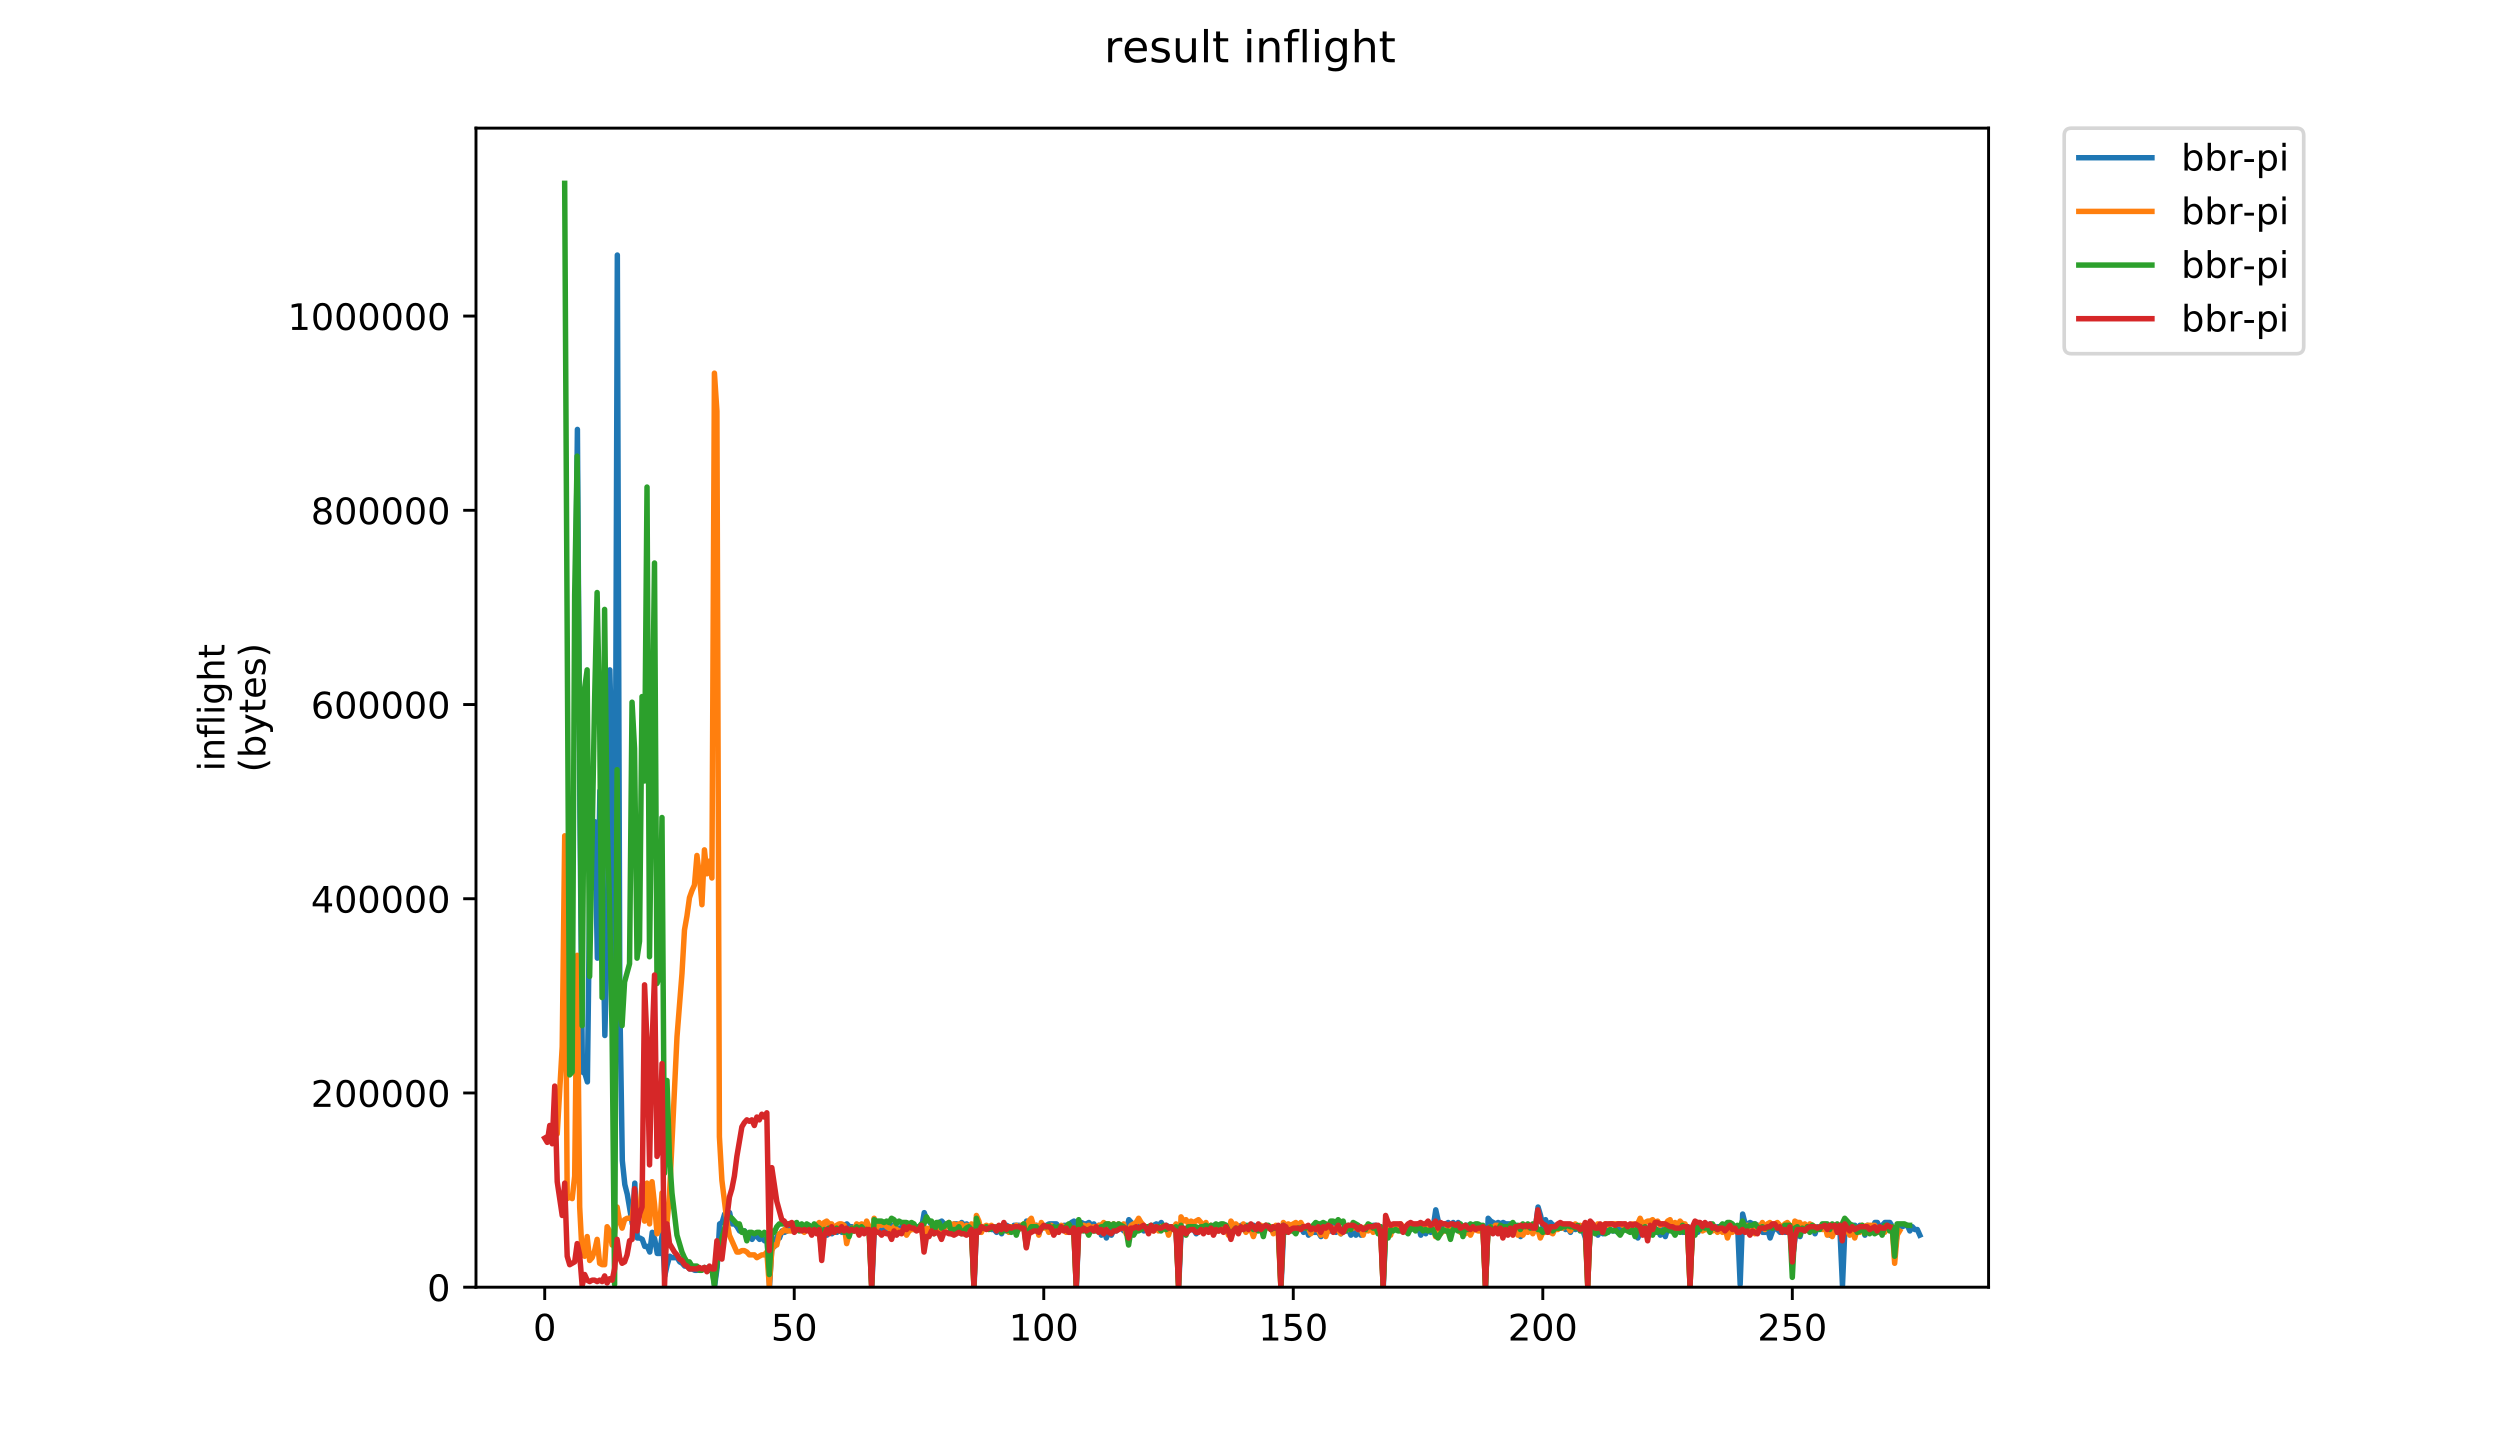 <?xml version="1.0" encoding="utf-8" standalone="no"?>
<!DOCTYPE svg PUBLIC "-//W3C//DTD SVG 1.1//EN"
  "http://www.w3.org/Graphics/SVG/1.1/DTD/svg11.dtd">
<!-- Created with matplotlib (https://matplotlib.org/) -->
<svg height="396pt" version="1.1" viewBox="0 0 684 396" width="684pt" xmlns="http://www.w3.org/2000/svg" xmlns:xlink="http://www.w3.org/1999/xlink">
 <defs>
  <style type="text/css">
*{stroke-linecap:butt;stroke-linejoin:round;}
  </style>
 </defs>
 <g id="figure_1">
  <g id="patch_1">
   <path d="M 0 396 
L 684 396 
L 684 0 
L 0 0 
z
" style="fill:#ffffff;"/>
  </g>
  <g id="axes_1">
   <g id="patch_2">
    <path d="M 130.23 352.174 
L 544.074 352.174 
L 544.074 35.062 
L 130.23 35.062 
z
" style="fill:#ffffff;"/>
   </g>
   <g id="matplotlib.axis_1">
    <g id="xtick_1">
     <g id="line2d_1">
      <defs>
       <path d="M 0 0 
L 0 3.5 
" id="m50328384c2" style="stroke:#000000;stroke-width:0.8;"/>
      </defs>
      <g>
       <use style="stroke:#000000;stroke-width:0.8;" x="149.034" xlink:href="#m50328384c2" y="352.174"/>
      </g>
     </g>
     <g id="text_1">
      <!-- 0 -->
      <defs>
       <path d="M 31.781 66.406 
Q 24.172 66.406 20.328 58.906 
Q 16.5 51.422 16.5 36.375 
Q 16.5 21.391 20.328 13.891 
Q 24.172 6.391 31.781 6.391 
Q 39.453 6.391 43.281 13.891 
Q 47.125 21.391 47.125 36.375 
Q 47.125 51.422 43.281 58.906 
Q 39.453 66.406 31.781 66.406 
z
M 31.781 74.219 
Q 44.047 74.219 50.516 64.516 
Q 56.984 54.828 56.984 36.375 
Q 56.984 17.969 50.516 8.266 
Q 44.047 -1.422 31.781 -1.422 
Q 19.531 -1.422 13.062 8.266 
Q 6.594 17.969 6.594 36.375 
Q 6.594 54.828 13.062 64.516 
Q 19.531 74.219 31.781 74.219 
z
" id="DejaVuSans-48"/>
      </defs>
      <g transform="translate(145.853 366.773)scale(0.1 -0.1)">
       <use xlink:href="#DejaVuSans-48"/>
      </g>
     </g>
    </g>
    <g id="xtick_2">
     <g id="line2d_2">
      <g>
       <use style="stroke:#000000;stroke-width:0.8;" x="217.303" xlink:href="#m50328384c2" y="352.174"/>
      </g>
     </g>
     <g id="text_2">
      <!-- 50 -->
      <defs>
       <path d="M 10.797 72.906 
L 49.516 72.906 
L 49.516 64.594 
L 19.828 64.594 
L 19.828 46.734 
Q 21.969 47.469 24.109 47.828 
Q 26.266 48.188 28.422 48.188 
Q 40.625 48.188 47.75 41.5 
Q 54.891 34.812 54.891 23.391 
Q 54.891 11.625 47.562 5.094 
Q 40.234 -1.422 26.906 -1.422 
Q 22.312 -1.422 17.547 -0.641 
Q 12.797 0.141 7.719 1.703 
L 7.719 11.625 
Q 12.109 9.234 16.797 8.062 
Q 21.484 6.891 26.703 6.891 
Q 35.156 6.891 40.078 11.328 
Q 45.016 15.766 45.016 23.391 
Q 45.016 31 40.078 35.438 
Q 35.156 39.891 26.703 39.891 
Q 22.75 39.891 18.812 39.016 
Q 14.891 38.141 10.797 36.281 
z
" id="DejaVuSans-53"/>
      </defs>
      <g transform="translate(210.941 366.773)scale(0.1 -0.1)">
       <use xlink:href="#DejaVuSans-53"/>
       <use x="63.623" xlink:href="#DejaVuSans-48"/>
      </g>
     </g>
    </g>
    <g id="xtick_3">
     <g id="line2d_3">
      <g>
       <use style="stroke:#000000;stroke-width:0.8;" x="285.572" xlink:href="#m50328384c2" y="352.174"/>
      </g>
     </g>
     <g id="text_3">
      <!-- 100 -->
      <defs>
       <path d="M 12.406 8.297 
L 28.516 8.297 
L 28.516 63.922 
L 10.984 60.406 
L 10.984 69.391 
L 28.422 72.906 
L 38.281 72.906 
L 38.281 8.297 
L 54.391 8.297 
L 54.391 0 
L 12.406 0 
z
" id="DejaVuSans-49"/>
      </defs>
      <g transform="translate(276.028 366.773)scale(0.1 -0.1)">
       <use xlink:href="#DejaVuSans-49"/>
       <use x="63.623" xlink:href="#DejaVuSans-48"/>
       <use x="127.246" xlink:href="#DejaVuSans-48"/>
      </g>
     </g>
    </g>
    <g id="xtick_4">
     <g id="line2d_4">
      <g>
       <use style="stroke:#000000;stroke-width:0.8;" x="353.84" xlink:href="#m50328384c2" y="352.174"/>
      </g>
     </g>
     <g id="text_4">
      <!-- 150 -->
      <g transform="translate(344.297 366.773)scale(0.1 -0.1)">
       <use xlink:href="#DejaVuSans-49"/>
       <use x="63.623" xlink:href="#DejaVuSans-53"/>
       <use x="127.246" xlink:href="#DejaVuSans-48"/>
      </g>
     </g>
    </g>
    <g id="xtick_5">
     <g id="line2d_5">
      <g>
       <use style="stroke:#000000;stroke-width:0.8;" x="422.109" xlink:href="#m50328384c2" y="352.174"/>
      </g>
     </g>
     <g id="text_5">
      <!-- 200 -->
      <defs>
       <path d="M 19.188 8.297 
L 53.609 8.297 
L 53.609 0 
L 7.328 0 
L 7.328 8.297 
Q 12.938 14.109 22.625 23.891 
Q 32.328 33.688 34.812 36.531 
Q 39.547 41.844 41.422 45.531 
Q 43.312 49.219 43.312 52.781 
Q 43.312 58.594 39.234 62.25 
Q 35.156 65.922 28.609 65.922 
Q 23.969 65.922 18.812 64.312 
Q 13.672 62.703 7.812 59.422 
L 7.812 69.391 
Q 13.766 71.781 18.938 73 
Q 24.125 74.219 28.422 74.219 
Q 39.75 74.219 46.484 68.547 
Q 53.219 62.891 53.219 53.422 
Q 53.219 48.922 51.531 44.891 
Q 49.859 40.875 45.406 35.406 
Q 44.188 33.984 37.641 27.219 
Q 31.109 20.453 19.188 8.297 
z
" id="DejaVuSans-50"/>
      </defs>
      <g transform="translate(412.565 366.773)scale(0.1 -0.1)">
       <use xlink:href="#DejaVuSans-50"/>
       <use x="63.623" xlink:href="#DejaVuSans-48"/>
       <use x="127.246" xlink:href="#DejaVuSans-48"/>
      </g>
     </g>
    </g>
    <g id="xtick_6">
     <g id="line2d_6">
      <g>
       <use style="stroke:#000000;stroke-width:0.8;" x="490.378" xlink:href="#m50328384c2" y="352.174"/>
      </g>
     </g>
     <g id="text_6">
      <!-- 250 -->
      <g transform="translate(480.834 366.773)scale(0.1 -0.1)">
       <use xlink:href="#DejaVuSans-50"/>
       <use x="63.623" xlink:href="#DejaVuSans-53"/>
       <use x="127.246" xlink:href="#DejaVuSans-48"/>
      </g>
     </g>
    </g>
   </g>
   <g id="matplotlib.axis_2">
    <g id="ytick_1">
     <g id="line2d_7">
      <defs>
       <path d="M 0 0 
L -3.5 0 
" id="ma78c4aa415" style="stroke:#000000;stroke-width:0.8;"/>
      </defs>
      <g>
       <use style="stroke:#000000;stroke-width:0.8;" x="130.23" xlink:href="#ma78c4aa415" y="352.174"/>
      </g>
     </g>
     <g id="text_7">
      <!-- 0 -->
      <g transform="translate(116.868 355.973)scale(0.1 -0.1)">
       <use xlink:href="#DejaVuSans-48"/>
      </g>
     </g>
    </g>
    <g id="ytick_2">
     <g id="line2d_8">
      <g>
       <use style="stroke:#000000;stroke-width:0.8;" x="130.23" xlink:href="#ma78c4aa415" y="299.035"/>
      </g>
     </g>
     <g id="text_8">
      <!-- 200000 -->
      <g transform="translate(85.055 302.834)scale(0.1 -0.1)">
       <use xlink:href="#DejaVuSans-50"/>
       <use x="63.623" xlink:href="#DejaVuSans-48"/>
       <use x="127.246" xlink:href="#DejaVuSans-48"/>
       <use x="190.869" xlink:href="#DejaVuSans-48"/>
       <use x="254.492" xlink:href="#DejaVuSans-48"/>
       <use x="318.115" xlink:href="#DejaVuSans-48"/>
      </g>
     </g>
    </g>
    <g id="ytick_3">
     <g id="line2d_9">
      <g>
       <use style="stroke:#000000;stroke-width:0.8;" x="130.23" xlink:href="#ma78c4aa415" y="245.896"/>
      </g>
     </g>
     <g id="text_9">
      <!-- 400000 -->
      <defs>
       <path d="M 37.797 64.312 
L 12.891 25.391 
L 37.797 25.391 
z
M 35.203 72.906 
L 47.609 72.906 
L 47.609 25.391 
L 58.016 25.391 
L 58.016 17.188 
L 47.609 17.188 
L 47.609 0 
L 37.797 0 
L 37.797 17.188 
L 4.891 17.188 
L 4.891 26.703 
z
" id="DejaVuSans-52"/>
      </defs>
      <g transform="translate(85.055 249.695)scale(0.1 -0.1)">
       <use xlink:href="#DejaVuSans-52"/>
       <use x="63.623" xlink:href="#DejaVuSans-48"/>
       <use x="127.246" xlink:href="#DejaVuSans-48"/>
       <use x="190.869" xlink:href="#DejaVuSans-48"/>
       <use x="254.492" xlink:href="#DejaVuSans-48"/>
       <use x="318.115" xlink:href="#DejaVuSans-48"/>
      </g>
     </g>
    </g>
    <g id="ytick_4">
     <g id="line2d_10">
      <g>
       <use style="stroke:#000000;stroke-width:0.8;" x="130.23" xlink:href="#ma78c4aa415" y="192.757"/>
      </g>
     </g>
     <g id="text_10">
      <!-- 600000 -->
      <defs>
       <path d="M 33.016 40.375 
Q 26.375 40.375 22.484 35.828 
Q 18.609 31.297 18.609 23.391 
Q 18.609 15.531 22.484 10.953 
Q 26.375 6.391 33.016 6.391 
Q 39.656 6.391 43.531 10.953 
Q 47.406 15.531 47.406 23.391 
Q 47.406 31.297 43.531 35.828 
Q 39.656 40.375 33.016 40.375 
z
M 52.594 71.297 
L 52.594 62.312 
Q 48.875 64.062 45.094 64.984 
Q 41.312 65.922 37.594 65.922 
Q 27.828 65.922 22.672 59.328 
Q 17.531 52.734 16.797 39.406 
Q 19.672 43.656 24.016 45.922 
Q 28.375 48.188 33.594 48.188 
Q 44.578 48.188 50.953 41.516 
Q 57.328 34.859 57.328 23.391 
Q 57.328 12.156 50.688 5.359 
Q 44.047 -1.422 33.016 -1.422 
Q 20.359 -1.422 13.672 8.266 
Q 6.984 17.969 6.984 36.375 
Q 6.984 53.656 15.188 63.938 
Q 23.391 74.219 37.203 74.219 
Q 40.922 74.219 44.703 73.484 
Q 48.484 72.75 52.594 71.297 
z
" id="DejaVuSans-54"/>
      </defs>
      <g transform="translate(85.055 196.556)scale(0.1 -0.1)">
       <use xlink:href="#DejaVuSans-54"/>
       <use x="63.623" xlink:href="#DejaVuSans-48"/>
       <use x="127.246" xlink:href="#DejaVuSans-48"/>
       <use x="190.869" xlink:href="#DejaVuSans-48"/>
       <use x="254.492" xlink:href="#DejaVuSans-48"/>
       <use x="318.115" xlink:href="#DejaVuSans-48"/>
      </g>
     </g>
    </g>
    <g id="ytick_5">
     <g id="line2d_11">
      <g>
       <use style="stroke:#000000;stroke-width:0.8;" x="130.23" xlink:href="#ma78c4aa415" y="139.618"/>
      </g>
     </g>
     <g id="text_11">
      <!-- 800000 -->
      <defs>
       <path d="M 31.781 34.625 
Q 24.75 34.625 20.719 30.859 
Q 16.703 27.094 16.703 20.516 
Q 16.703 13.922 20.719 10.156 
Q 24.75 6.391 31.781 6.391 
Q 38.812 6.391 42.859 10.172 
Q 46.922 13.969 46.922 20.516 
Q 46.922 27.094 42.891 30.859 
Q 38.875 34.625 31.781 34.625 
z
M 21.922 38.812 
Q 15.578 40.375 12.031 44.719 
Q 8.5 49.078 8.5 55.328 
Q 8.5 64.062 14.719 69.141 
Q 20.953 74.219 31.781 74.219 
Q 42.672 74.219 48.875 69.141 
Q 55.078 64.062 55.078 55.328 
Q 55.078 49.078 51.531 44.719 
Q 48 40.375 41.703 38.812 
Q 48.828 37.156 52.797 32.312 
Q 56.781 27.484 56.781 20.516 
Q 56.781 9.906 50.312 4.234 
Q 43.844 -1.422 31.781 -1.422 
Q 19.734 -1.422 13.25 4.234 
Q 6.781 9.906 6.781 20.516 
Q 6.781 27.484 10.781 32.312 
Q 14.797 37.156 21.922 38.812 
z
M 18.312 54.391 
Q 18.312 48.734 21.844 45.562 
Q 25.391 42.391 31.781 42.391 
Q 38.141 42.391 41.719 45.562 
Q 45.312 48.734 45.312 54.391 
Q 45.312 60.062 41.719 63.234 
Q 38.141 66.406 31.781 66.406 
Q 25.391 66.406 21.844 63.234 
Q 18.312 60.062 18.312 54.391 
z
" id="DejaVuSans-56"/>
      </defs>
      <g transform="translate(85.055 143.417)scale(0.1 -0.1)">
       <use xlink:href="#DejaVuSans-56"/>
       <use x="63.623" xlink:href="#DejaVuSans-48"/>
       <use x="127.246" xlink:href="#DejaVuSans-48"/>
       <use x="190.869" xlink:href="#DejaVuSans-48"/>
       <use x="254.492" xlink:href="#DejaVuSans-48"/>
       <use x="318.115" xlink:href="#DejaVuSans-48"/>
      </g>
     </g>
    </g>
    <g id="ytick_6">
     <g id="line2d_12">
      <g>
       <use style="stroke:#000000;stroke-width:0.8;" x="130.23" xlink:href="#ma78c4aa415" y="86.478"/>
      </g>
     </g>
     <g id="text_12">
      <!-- 1000000 -->
      <g transform="translate(78.693 90.278)scale(0.1 -0.1)">
       <use xlink:href="#DejaVuSans-49"/>
       <use x="63.623" xlink:href="#DejaVuSans-48"/>
       <use x="127.246" xlink:href="#DejaVuSans-48"/>
       <use x="190.869" xlink:href="#DejaVuSans-48"/>
       <use x="254.492" xlink:href="#DejaVuSans-48"/>
       <use x="318.115" xlink:href="#DejaVuSans-48"/>
       <use x="381.738" xlink:href="#DejaVuSans-48"/>
      </g>
     </g>
    </g>
    <g id="text_13">
     <!-- inflight -->
     <defs>
      <path d="M 9.422 54.688 
L 18.406 54.688 
L 18.406 0 
L 9.422 0 
z
M 9.422 75.984 
L 18.406 75.984 
L 18.406 64.594 
L 9.422 64.594 
z
" id="DejaVuSans-105"/>
      <path d="M 54.891 33.016 
L 54.891 0 
L 45.906 0 
L 45.906 32.719 
Q 45.906 40.484 42.875 44.328 
Q 39.844 48.188 33.797 48.188 
Q 26.516 48.188 22.312 43.547 
Q 18.109 38.922 18.109 30.906 
L 18.109 0 
L 9.078 0 
L 9.078 54.688 
L 18.109 54.688 
L 18.109 46.188 
Q 21.344 51.125 25.703 53.562 
Q 30.078 56 35.797 56 
Q 45.219 56 50.047 50.172 
Q 54.891 44.344 54.891 33.016 
z
" id="DejaVuSans-110"/>
      <path d="M 37.109 75.984 
L 37.109 68.5 
L 28.516 68.5 
Q 23.688 68.5 21.797 66.547 
Q 19.922 64.594 19.922 59.516 
L 19.922 54.688 
L 34.719 54.688 
L 34.719 47.703 
L 19.922 47.703 
L 19.922 0 
L 10.891 0 
L 10.891 47.703 
L 2.297 47.703 
L 2.297 54.688 
L 10.891 54.688 
L 10.891 58.5 
Q 10.891 67.625 15.141 71.797 
Q 19.391 75.984 28.609 75.984 
z
" id="DejaVuSans-102"/>
      <path d="M 9.422 75.984 
L 18.406 75.984 
L 18.406 0 
L 9.422 0 
z
" id="DejaVuSans-108"/>
      <path d="M 45.406 27.984 
Q 45.406 37.75 41.375 43.109 
Q 37.359 48.484 30.078 48.484 
Q 22.859 48.484 18.828 43.109 
Q 14.797 37.75 14.797 27.984 
Q 14.797 18.266 18.828 12.891 
Q 22.859 7.516 30.078 7.516 
Q 37.359 7.516 41.375 12.891 
Q 45.406 18.266 45.406 27.984 
z
M 54.391 6.781 
Q 54.391 -7.172 48.188 -13.984 
Q 42 -20.797 29.203 -20.797 
Q 24.469 -20.797 20.266 -20.094 
Q 16.062 -19.391 12.109 -17.922 
L 12.109 -9.188 
Q 16.062 -11.328 19.922 -12.344 
Q 23.781 -13.375 27.781 -13.375 
Q 36.625 -13.375 41.016 -8.766 
Q 45.406 -4.156 45.406 5.172 
L 45.406 9.625 
Q 42.625 4.781 38.281 2.391 
Q 33.938 0 27.875 0 
Q 17.828 0 11.672 7.656 
Q 5.516 15.328 5.516 27.984 
Q 5.516 40.672 11.672 48.328 
Q 17.828 56 27.875 56 
Q 33.938 56 38.281 53.609 
Q 42.625 51.219 45.406 46.391 
L 45.406 54.688 
L 54.391 54.688 
z
" id="DejaVuSans-103"/>
      <path d="M 54.891 33.016 
L 54.891 0 
L 45.906 0 
L 45.906 32.719 
Q 45.906 40.484 42.875 44.328 
Q 39.844 48.188 33.797 48.188 
Q 26.516 48.188 22.312 43.547 
Q 18.109 38.922 18.109 30.906 
L 18.109 0 
L 9.078 0 
L 9.078 75.984 
L 18.109 75.984 
L 18.109 46.188 
Q 21.344 51.125 25.703 53.562 
Q 30.078 56 35.797 56 
Q 45.219 56 50.047 50.172 
Q 54.891 44.344 54.891 33.016 
z
" id="DejaVuSans-104"/>
      <path d="M 18.312 70.219 
L 18.312 54.688 
L 36.812 54.688 
L 36.812 47.703 
L 18.312 47.703 
L 18.312 18.016 
Q 18.312 11.328 20.141 9.422 
Q 21.969 7.516 27.594 7.516 
L 36.812 7.516 
L 36.812 0 
L 27.594 0 
Q 17.188 0 13.234 3.875 
Q 9.281 7.766 9.281 18.016 
L 9.281 47.703 
L 2.688 47.703 
L 2.688 54.688 
L 9.281 54.688 
L 9.281 70.219 
z
" id="DejaVuSans-116"/>
     </defs>
     <g transform="translate(61.415 211.018)rotate(-90)scale(0.1 -0.1)">
      <use xlink:href="#DejaVuSans-105"/>
      <use x="27.783" xlink:href="#DejaVuSans-110"/>
      <use x="91.162" xlink:href="#DejaVuSans-102"/>
      <use x="126.367" xlink:href="#DejaVuSans-108"/>
      <use x="154.15" xlink:href="#DejaVuSans-105"/>
      <use x="181.934" xlink:href="#DejaVuSans-103"/>
      <use x="245.41" xlink:href="#DejaVuSans-104"/>
      <use x="308.789" xlink:href="#DejaVuSans-116"/>
     </g>
     <!-- (bytes) -->
     <defs>
      <path d="M 31 75.875 
Q 24.469 64.656 21.281 53.656 
Q 18.109 42.672 18.109 31.391 
Q 18.109 20.125 21.312 9.062 
Q 24.516 -2 31 -13.188 
L 23.188 -13.188 
Q 15.875 -1.703 12.234 9.375 
Q 8.594 20.453 8.594 31.391 
Q 8.594 42.281 12.203 53.312 
Q 15.828 64.359 23.188 75.875 
z
" id="DejaVuSans-40"/>
      <path d="M 48.688 27.297 
Q 48.688 37.203 44.609 42.844 
Q 40.531 48.484 33.406 48.484 
Q 26.266 48.484 22.188 42.844 
Q 18.109 37.203 18.109 27.297 
Q 18.109 17.391 22.188 11.75 
Q 26.266 6.109 33.406 6.109 
Q 40.531 6.109 44.609 11.75 
Q 48.688 17.391 48.688 27.297 
z
M 18.109 46.391 
Q 20.953 51.266 25.266 53.625 
Q 29.594 56 35.594 56 
Q 45.562 56 51.781 48.094 
Q 58.016 40.188 58.016 27.297 
Q 58.016 14.406 51.781 6.484 
Q 45.562 -1.422 35.594 -1.422 
Q 29.594 -1.422 25.266 0.953 
Q 20.953 3.328 18.109 8.203 
L 18.109 0 
L 9.078 0 
L 9.078 75.984 
L 18.109 75.984 
z
" id="DejaVuSans-98"/>
      <path d="M 32.172 -5.078 
Q 28.375 -14.844 24.75 -17.812 
Q 21.141 -20.797 15.094 -20.797 
L 7.906 -20.797 
L 7.906 -13.281 
L 13.188 -13.281 
Q 16.891 -13.281 18.938 -11.516 
Q 21 -9.766 23.484 -3.219 
L 25.094 0.875 
L 2.984 54.688 
L 12.5 54.688 
L 29.594 11.922 
L 46.688 54.688 
L 56.203 54.688 
z
" id="DejaVuSans-121"/>
      <path d="M 56.203 29.594 
L 56.203 25.203 
L 14.891 25.203 
Q 15.484 15.922 20.484 11.062 
Q 25.484 6.203 34.422 6.203 
Q 39.594 6.203 44.453 7.469 
Q 49.312 8.734 54.109 11.281 
L 54.109 2.781 
Q 49.266 0.734 44.188 -0.344 
Q 39.109 -1.422 33.891 -1.422 
Q 20.797 -1.422 13.156 6.188 
Q 5.516 13.812 5.516 26.812 
Q 5.516 40.234 12.766 48.109 
Q 20.016 56 32.328 56 
Q 43.359 56 49.781 48.891 
Q 56.203 41.797 56.203 29.594 
z
M 47.219 32.234 
Q 47.125 39.594 43.094 43.984 
Q 39.062 48.391 32.422 48.391 
Q 24.906 48.391 20.391 44.141 
Q 15.875 39.891 15.188 32.172 
z
" id="DejaVuSans-101"/>
      <path d="M 44.281 53.078 
L 44.281 44.578 
Q 40.484 46.531 36.375 47.5 
Q 32.281 48.484 27.875 48.484 
Q 21.188 48.484 17.844 46.438 
Q 14.5 44.391 14.5 40.281 
Q 14.5 37.156 16.891 35.375 
Q 19.281 33.594 26.516 31.984 
L 29.594 31.297 
Q 39.156 29.25 43.188 25.516 
Q 47.219 21.781 47.219 15.094 
Q 47.219 7.469 41.188 3.016 
Q 35.156 -1.422 24.609 -1.422 
Q 20.219 -1.422 15.453 -0.562 
Q 10.688 0.297 5.422 2 
L 5.422 11.281 
Q 10.406 8.688 15.234 7.391 
Q 20.062 6.109 24.812 6.109 
Q 31.156 6.109 34.562 8.281 
Q 37.984 10.453 37.984 14.406 
Q 37.984 18.062 35.516 20.016 
Q 33.062 21.969 24.703 23.781 
L 21.578 24.516 
Q 13.234 26.266 9.516 29.906 
Q 5.812 33.547 5.812 39.891 
Q 5.812 47.609 11.281 51.797 
Q 16.75 56 26.812 56 
Q 31.781 56 36.172 55.266 
Q 40.578 54.547 44.281 53.078 
z
" id="DejaVuSans-115"/>
      <path d="M 8.016 75.875 
L 15.828 75.875 
Q 23.141 64.359 26.781 53.312 
Q 30.422 42.281 30.422 31.391 
Q 30.422 20.453 26.781 9.375 
Q 23.141 -1.703 15.828 -13.188 
L 8.016 -13.188 
Q 14.5 -2 17.703 9.062 
Q 20.906 20.125 20.906 31.391 
Q 20.906 42.672 17.703 53.656 
Q 14.5 64.656 8.016 75.875 
z
" id="DejaVuSans-41"/>
     </defs>
     <g transform="translate(72.613 211.295)rotate(-90)scale(0.1 -0.1)">
      <use xlink:href="#DejaVuSans-40"/>
      <use x="39.014" xlink:href="#DejaVuSans-98"/>
      <use x="102.49" xlink:href="#DejaVuSans-121"/>
      <use x="161.67" xlink:href="#DejaVuSans-116"/>
      <use x="200.879" xlink:href="#DejaVuSans-101"/>
      <use x="262.402" xlink:href="#DejaVuSans-115"/>
      <use x="314.502" xlink:href="#DejaVuSans-41"/>
     </g>
    </g>
   </g>
   <g id="line2d_13">
    <path clip-path="url(#ped1517a6e8)" d="M 157.295 182.509 
L 157.978 117.49 
L 158.66 221.752 
L 159.343 293.311 
L 160.026 293.696 
L 160.708 296.004 
L 161.391 240.603 
L 162.074 242.912 
L 162.756 224.829 
L 163.439 262.148 
L 164.122 216.365 
L 164.804 243.681 
L 165.487 283.308 
L 166.17 255.223 
L 166.853 183.279 
L 167.535 213.288 
L 168.218 265.995 
L 168.901 69.784 
L 169.583 274.074 
L 170.266 317.549 
L 170.949 324.089 
L 171.631 326.782 
L 172.997 334.861 
L 173.679 323.704 
L 174.362 338.709 
L 175.045 338.709 
L 175.727 339.093 
L 176.41 341.017 
L 177.093 341.017 
L 177.776 342.556 
L 178.458 337.17 
L 179.141 339.093 
L 179.824 342.941 
L 180.506 342.941 
L 181.189 337.555 
L 181.872 349.096 
L 182.554 346.019 
L 183.237 343.71 
L 183.92 344.095 
L 185.285 344.095 
L 185.968 345.249 
L 186.65 345.634 
L 187.333 346.403 
L 188.016 346.403 
L 188.698 347.173 
L 189.381 347.173 
L 190.064 347.557 
L 190.747 347.557 
L 191.429 347.173 
L 192.112 347.173 
L 192.795 346.788 
L 193.477 347.173 
L 194.843 347.173 
L 195.525 351.789 
L 196.208 346.788 
L 196.891 334.861 
L 197.573 334.477 
L 198.256 332.168 
L 198.939 331.784 
L 199.621 331.784 
L 200.304 334.861 
L 200.987 334.861 
L 201.67 335.631 
L 202.352 336.785 
L 203.718 336.785 
L 204.4 337.939 
L 205.083 337.939 
L 205.766 339.093 
L 206.448 337.939 
L 207.131 338.324 
L 207.814 339.093 
L 208.496 338.709 
L 209.179 339.478 
L 209.862 338.709 
L 210.544 351.789 
L 211.227 340.248 
L 211.91 341.017 
L 212.593 338.324 
L 213.275 338.709 
L 213.958 336.785 
L 214.641 337.17 
L 216.006 336.4 
L 216.689 335.246 
L 217.371 335.631 
L 218.054 335.246 
L 218.737 335.246 
L 219.419 335.631 
L 220.102 336.4 
L 220.785 335.246 
L 221.467 336.016 
L 222.15 335.631 
L 222.833 335.631 
L 223.515 335.246 
L 224.198 335.631 
L 224.881 339.863 
L 225.564 336.016 
L 226.246 337.939 
L 226.929 335.246 
L 227.612 337.555 
L 228.294 335.631 
L 228.977 337.17 
L 229.66 335.631 
L 230.342 337.17 
L 231.025 335.246 
L 231.708 334.861 
L 232.39 335.631 
L 233.073 335.631 
L 233.756 336.4 
L 234.438 335.631 
L 235.121 336.4 
L 235.804 335.631 
L 236.487 336.016 
L 237.169 335.631 
L 237.852 335.631 
L 238.535 351.789 
L 239.217 336.016 
L 240.583 336.785 
L 241.265 336.4 
L 241.948 337.17 
L 242.631 335.631 
L 243.313 335.631 
L 243.996 335.246 
L 246.044 336.4 
L 246.727 335.631 
L 247.41 336.4 
L 248.092 335.246 
L 248.775 335.246 
L 249.458 335.631 
L 250.14 336.4 
L 250.823 335.631 
L 251.506 336.4 
L 252.188 335.631 
L 252.871 331.784 
L 253.554 333.707 
L 254.236 334.092 
L 254.919 335.246 
L 255.602 334.861 
L 256.284 335.246 
L 256.967 334.477 
L 257.65 334.092 
L 258.332 334.861 
L 259.015 335.246 
L 259.698 334.861 
L 260.381 335.631 
L 261.063 334.861 
L 261.746 334.861 
L 262.429 336.016 
L 263.111 334.477 
L 263.794 335.246 
L 264.477 334.861 
L 265.159 336.4 
L 265.842 335.246 
L 266.525 351.789 
L 267.207 334.092 
L 267.89 335.631 
L 270.621 335.631 
L 271.304 336.4 
L 271.986 336.4 
L 272.669 337.17 
L 273.352 336.4 
L 274.034 337.555 
L 274.717 336.016 
L 275.4 335.246 
L 276.082 335.631 
L 276.765 336.4 
L 277.448 335.246 
L 278.813 335.246 
L 279.496 336.016 
L 280.178 336.4 
L 280.861 334.092 
L 281.544 336.016 
L 282.227 335.631 
L 282.909 336.4 
L 283.592 335.246 
L 284.275 337.555 
L 284.957 335.631 
L 285.64 335.631 
L 287.005 334.861 
L 289.053 334.861 
L 289.736 335.631 
L 290.419 335.631 
L 291.101 335.246 
L 292.467 335.246 
L 293.149 334.477 
L 293.832 334.092 
L 294.515 351.789 
L 295.198 334.477 
L 295.88 334.477 
L 296.563 334.861 
L 297.246 334.861 
L 297.928 334.477 
L 298.611 335.246 
L 299.294 334.861 
L 299.976 336.4 
L 300.659 335.246 
L 301.342 337.939 
L 302.024 336.4 
L 302.707 338.709 
L 303.39 336.4 
L 304.072 337.939 
L 304.755 336.4 
L 305.438 336.785 
L 306.121 335.246 
L 307.486 336.785 
L 308.169 336.4 
L 308.851 333.707 
L 309.534 334.477 
L 310.217 336.016 
L 310.899 335.246 
L 312.265 335.246 
L 312.947 336.785 
L 313.63 335.631 
L 314.313 336.4 
L 314.995 335.631 
L 316.361 334.861 
L 317.044 335.246 
L 317.726 334.477 
L 318.409 336.016 
L 319.092 335.246 
L 319.774 335.631 
L 321.14 335.631 
L 321.822 337.17 
L 322.505 351.789 
L 323.188 335.631 
L 323.87 337.17 
L 324.553 336.016 
L 325.236 336.016 
L 325.918 336.4 
L 326.601 336.4 
L 327.284 337.555 
L 327.966 336.785 
L 329.332 336.016 
L 330.015 335.246 
L 330.697 336.4 
L 331.38 335.631 
L 332.063 335.246 
L 332.745 335.631 
L 333.428 336.785 
L 334.111 335.631 
L 334.793 335.631 
L 335.476 335.246 
L 336.159 336.785 
L 336.841 334.477 
L 337.524 336.4 
L 338.207 335.631 
L 338.889 336.4 
L 339.572 335.246 
L 340.255 335.631 
L 340.938 335.246 
L 341.62 336.016 
L 342.303 336.016 
L 342.986 335.246 
L 344.351 336.016 
L 345.034 335.631 
L 345.716 336.4 
L 346.399 335.631 
L 348.447 335.631 
L 349.13 336.4 
L 349.812 335.631 
L 350.495 351.789 
L 351.178 337.17 
L 351.861 335.631 
L 353.909 335.631 
L 354.591 335.246 
L 355.274 335.631 
L 355.957 335.246 
L 356.639 337.17 
L 357.322 336.016 
L 358.005 337.939 
L 358.687 336.4 
L 359.37 337.17 
L 360.735 337.17 
L 361.418 338.324 
L 362.101 337.555 
L 362.783 336.016 
L 363.466 336.785 
L 364.149 336.785 
L 364.832 334.861 
L 365.514 337.17 
L 366.197 335.631 
L 366.88 337.555 
L 367.562 336.4 
L 368.245 336.785 
L 368.928 336.4 
L 369.61 337.939 
L 370.293 336.4 
L 370.976 337.939 
L 371.658 336.016 
L 372.341 337.939 
L 373.024 336.4 
L 375.072 336.4 
L 375.755 335.246 
L 376.437 335.246 
L 377.12 336.785 
L 377.803 335.631 
L 378.485 351.789 
L 379.168 335.246 
L 379.851 335.631 
L 380.533 337.17 
L 381.216 335.631 
L 381.899 336.016 
L 382.581 335.246 
L 383.264 336.4 
L 383.947 335.631 
L 384.629 336.785 
L 385.312 336.016 
L 385.995 336.4 
L 386.678 336.016 
L 387.36 336.4 
L 388.043 335.631 
L 388.726 337.939 
L 389.408 335.631 
L 390.091 337.555 
L 390.774 335.631 
L 391.456 337.17 
L 392.139 335.631 
L 392.822 331.014 
L 393.504 334.092 
L 394.187 335.631 
L 394.87 334.861 
L 395.552 334.861 
L 396.235 334.477 
L 396.918 335.246 
L 397.6 334.477 
L 398.283 336.4 
L 398.966 334.477 
L 399.649 335.631 
L 400.331 336.4 
L 401.014 335.246 
L 401.697 335.246 
L 402.379 336.016 
L 403.062 335.246 
L 403.745 335.631 
L 405.793 335.631 
L 406.475 351.789 
L 407.158 333.323 
L 407.841 334.092 
L 409.206 334.861 
L 409.889 334.477 
L 410.572 334.861 
L 411.254 334.477 
L 411.937 334.861 
L 413.985 334.861 
L 415.35 335.631 
L 416.033 338.324 
L 416.716 335.246 
L 417.398 336.016 
L 418.081 335.246 
L 418.764 335.631 
L 419.446 335.246 
L 420.129 335.631 
L 420.812 330.245 
L 421.495 332.553 
L 422.177 335.631 
L 422.86 333.707 
L 423.543 335.631 
L 424.225 334.477 
L 424.908 335.246 
L 425.591 335.246 
L 426.956 336.016 
L 427.639 335.631 
L 428.321 336.4 
L 429.004 336.016 
L 429.687 337.17 
L 430.369 335.246 
L 431.052 336.4 
L 431.735 336.016 
L 433.1 336.785 
L 433.783 338.709 
L 434.466 346.403 
L 435.148 336.4 
L 435.831 336.4 
L 436.514 336.016 
L 437.196 337.939 
L 437.879 336.4 
L 438.562 337.555 
L 439.244 336.016 
L 439.927 337.17 
L 440.61 336.4 
L 441.292 336.785 
L 441.975 336.785 
L 443.34 336.016 
L 444.023 336.4 
L 446.754 336.4 
L 447.437 336.016 
L 448.119 338.709 
L 448.802 337.17 
L 449.485 335.246 
L 450.167 336.785 
L 450.85 337.939 
L 451.533 336.4 
L 452.215 336.4 
L 452.898 337.17 
L 453.581 336.4 
L 454.263 337.939 
L 454.946 336.4 
L 455.629 338.324 
L 456.312 336.016 
L 457.677 336.785 
L 458.36 337.555 
L 459.042 336.016 
L 459.725 336.016 
L 460.408 337.17 
L 461.773 335.631 
L 462.456 345.634 
L 463.138 337.555 
L 463.821 336.016 
L 464.504 337.17 
L 465.186 336.4 
L 465.869 336.016 
L 466.552 336.016 
L 467.234 336.4 
L 467.917 334.861 
L 468.6 336.016 
L 469.283 336.4 
L 469.965 335.631 
L 470.648 335.631 
L 471.331 336.016 
L 472.013 335.246 
L 474.061 335.246 
L 474.744 335.631 
L 475.427 335.631 
L 476.109 351.405 
L 476.792 332.168 
L 477.475 334.861 
L 478.157 334.861 
L 478.84 334.477 
L 479.523 334.861 
L 480.206 334.861 
L 481.571 335.631 
L 482.254 337.17 
L 482.936 337.17 
L 483.619 336.4 
L 484.302 338.709 
L 484.984 336.785 
L 485.667 336.016 
L 486.35 336.4 
L 487.032 337.17 
L 487.715 336.4 
L 488.398 337.17 
L 489.08 336.4 
L 489.763 336.016 
L 490.446 344.095 
L 491.129 338.709 
L 491.811 336.785 
L 492.494 338.324 
L 493.177 335.631 
L 494.542 335.631 
L 495.225 336.016 
L 495.907 335.246 
L 496.59 337.555 
L 497.273 335.631 
L 497.955 336.016 
L 499.321 336.016 
L 500.003 335.246 
L 500.686 337.939 
L 501.369 336.785 
L 502.051 335.246 
L 502.734 335.246 
L 503.417 336.785 
L 504.1 351.789 
L 504.782 335.631 
L 505.465 335.246 
L 507.513 335.246 
L 508.196 336.785 
L 508.878 335.246 
L 509.561 335.631 
L 510.244 337.939 
L 510.926 335.246 
L 511.609 336.016 
L 512.292 336.4 
L 512.974 334.477 
L 513.657 334.477 
L 514.34 336.016 
L 515.705 334.477 
L 517.071 334.477 
L 517.753 335.631 
L 518.436 342.171 
L 519.119 337.17 
L 519.801 335.631 
L 520.484 335.631 
L 521.167 335.246 
L 521.849 335.246 
L 522.532 336.785 
L 523.215 335.631 
L 523.897 336.4 
L 524.58 336.4 
L 525.263 337.939 
L 525.263 337.939 
" style="fill:none;stroke:#1f77b4;stroke-linecap:square;stroke-width:1.5;"/>
   </g>
   <g id="line2d_14">
    <path clip-path="url(#ped1517a6e8)" d="M 151.772 306.776 
L 152.455 310.239 
L 153.82 286.386 
L 154.503 228.677 
L 155.185 327.936 
L 155.868 327.552 
L 156.551 327.936 
L 157.233 321.781 
L 157.916 261.378 
L 158.599 330.245 
L 159.282 343.325 
L 159.964 343.71 
L 160.647 338.324 
L 161.33 344.864 
L 162.012 344.095 
L 162.695 342.171 
L 163.378 339.093 
L 164.06 345.634 
L 164.743 346.019 
L 165.426 346.019 
L 166.108 335.631 
L 166.791 336.785 
L 167.474 340.632 
L 168.156 337.17 
L 168.839 330.245 
L 169.522 334.092 
L 170.205 336.016 
L 170.887 333.707 
L 171.57 333.323 
L 172.935 333.323 
L 173.618 326.782 
L 174.301 333.323 
L 174.983 332.553 
L 175.666 324.089 
L 176.349 334.092 
L 177.031 323.704 
L 177.714 334.861 
L 178.397 323.32 
L 179.079 329.475 
L 179.762 337.555 
L 180.445 336.4 
L 181.127 326.397 
L 181.81 336.4 
L 182.493 334.477 
L 183.176 326.782 
L 185.224 283.693 
L 186.589 266.38 
L 187.272 254.453 
L 187.954 250.606 
L 188.637 245.605 
L 189.32 243.681 
L 190.002 242.142 
L 190.685 234.063 
L 191.368 239.449 
L 192.05 247.528 
L 192.733 232.524 
L 193.416 239.064 
L 194.099 235.602 
L 194.781 240.218 
L 195.464 102.101 
L 196.147 112.489 
L 196.829 311.008 
L 197.512 322.935 
L 198.877 334.092 
L 199.56 337.939 
L 201.608 342.556 
L 202.291 342.556 
L 202.973 342.171 
L 203.656 342.171 
L 204.339 342.556 
L 205.022 343.325 
L 206.387 343.325 
L 207.07 344.095 
L 208.435 343.325 
L 209.118 343.325 
L 209.8 342.556 
L 210.483 351.789 
L 211.166 342.171 
L 211.848 340.632 
L 212.531 340.632 
L 213.214 337.555 
L 213.896 337.17 
L 214.579 336.4 
L 215.262 336.785 
L 216.627 336.785 
L 217.31 336.016 
L 217.993 336.016 
L 218.675 336.4 
L 219.358 335.631 
L 220.041 337.17 
L 220.723 335.631 
L 221.406 336.785 
L 222.089 336.016 
L 222.771 336.016 
L 224.137 334.477 
L 224.819 341.017 
L 225.502 334.477 
L 226.185 334.092 
L 226.867 334.861 
L 227.55 334.861 
L 228.233 337.17 
L 228.916 335.246 
L 229.598 334.861 
L 230.281 334.861 
L 230.964 335.246 
L 231.646 340.248 
L 232.329 337.555 
L 233.012 336.016 
L 233.694 336.785 
L 234.377 334.861 
L 235.06 335.246 
L 235.742 334.861 
L 236.425 336.4 
L 237.108 334.092 
L 237.79 335.631 
L 238.473 351.405 
L 239.156 333.323 
L 239.839 336.016 
L 240.521 334.477 
L 241.204 335.246 
L 241.887 334.477 
L 242.569 335.631 
L 243.252 336.016 
L 243.935 336.785 
L 244.617 335.631 
L 245.3 336.4 
L 245.983 336.785 
L 247.348 336.785 
L 248.031 337.939 
L 248.713 336.785 
L 249.396 336.4 
L 252.127 336.4 
L 252.81 339.478 
L 253.492 336.016 
L 254.175 336.4 
L 254.858 335.631 
L 255.54 336.016 
L 256.223 336.785 
L 256.906 336.016 
L 257.588 336.4 
L 258.954 335.631 
L 259.636 334.477 
L 260.319 335.246 
L 261.002 334.861 
L 261.684 335.246 
L 262.367 334.861 
L 263.05 334.861 
L 263.733 337.17 
L 264.415 335.246 
L 265.098 336.016 
L 265.781 334.861 
L 266.463 352.174 
L 267.146 332.553 
L 267.829 334.092 
L 268.511 337.17 
L 269.194 335.631 
L 269.877 335.246 
L 270.559 335.631 
L 271.242 335.246 
L 271.925 336.016 
L 272.607 336.016 
L 273.29 335.631 
L 273.973 336.016 
L 274.656 335.631 
L 275.338 336.016 
L 276.021 337.17 
L 276.704 335.631 
L 277.386 336.016 
L 278.069 335.246 
L 278.752 336.4 
L 279.434 335.246 
L 280.117 334.861 
L 280.8 336.4 
L 281.482 334.092 
L 282.165 333.323 
L 282.848 335.631 
L 283.53 335.246 
L 284.213 337.939 
L 284.896 334.477 
L 285.578 336.016 
L 286.261 335.631 
L 286.944 337.17 
L 287.627 335.246 
L 288.309 336.016 
L 288.992 336.016 
L 289.675 336.4 
L 290.357 335.246 
L 291.04 335.631 
L 291.723 337.17 
L 292.405 336.016 
L 293.088 336.785 
L 293.771 336.016 
L 294.453 351.789 
L 295.136 335.246 
L 295.819 336.016 
L 296.501 335.246 
L 297.184 335.631 
L 297.867 335.246 
L 298.55 336.016 
L 299.232 335.631 
L 299.915 336.016 
L 300.598 335.246 
L 301.28 335.246 
L 301.963 334.477 
L 302.646 335.246 
L 303.328 334.861 
L 304.011 335.246 
L 304.694 334.861 
L 305.376 335.246 
L 306.059 334.861 
L 306.742 336.016 
L 307.424 334.861 
L 308.107 337.555 
L 309.473 335.246 
L 310.838 334.477 
L 311.521 333.323 
L 312.203 334.477 
L 313.569 336.016 
L 314.934 336.016 
L 315.617 336.785 
L 316.299 335.631 
L 316.982 336.785 
L 317.665 335.631 
L 318.347 336.4 
L 319.03 335.631 
L 319.713 337.939 
L 320.395 335.631 
L 321.078 336.016 
L 321.761 334.861 
L 322.444 351.789 
L 323.126 332.938 
L 323.809 334.092 
L 324.492 333.707 
L 325.174 334.861 
L 325.857 334.092 
L 326.54 334.477 
L 327.905 333.707 
L 328.588 334.477 
L 329.27 335.631 
L 329.953 334.477 
L 330.636 336.785 
L 331.318 335.246 
L 332.001 337.555 
L 332.684 335.246 
L 333.367 336.785 
L 334.049 336.016 
L 334.732 336.785 
L 335.415 335.631 
L 336.097 337.939 
L 336.78 334.092 
L 337.463 335.246 
L 338.145 334.861 
L 339.511 336.4 
L 340.193 334.861 
L 340.876 337.17 
L 341.559 336.4 
L 342.241 336.4 
L 342.924 338.324 
L 343.607 336.4 
L 344.29 335.631 
L 344.972 335.246 
L 345.655 336.016 
L 346.338 335.246 
L 347.02 336.016 
L 347.703 335.631 
L 348.386 337.555 
L 349.068 335.246 
L 349.751 337.555 
L 350.434 351.789 
L 351.116 334.477 
L 351.799 335.246 
L 352.482 334.861 
L 353.164 335.246 
L 354.53 334.477 
L 355.212 335.246 
L 355.895 334.477 
L 356.578 335.631 
L 357.261 336.016 
L 357.943 336.016 
L 358.626 337.555 
L 359.309 336.016 
L 359.991 336.4 
L 360.674 336.4 
L 361.357 337.939 
L 362.039 336.785 
L 362.722 338.324 
L 363.405 336.4 
L 364.087 336.4 
L 364.77 336.016 
L 365.453 336.4 
L 366.135 336.4 
L 366.818 337.555 
L 367.501 336.785 
L 368.184 335.631 
L 368.866 336.4 
L 369.549 336.016 
L 370.232 336.016 
L 370.914 335.631 
L 371.597 336.4 
L 372.28 336.016 
L 372.962 337.939 
L 373.645 335.631 
L 374.328 336.785 
L 375.01 335.631 
L 375.693 337.17 
L 376.376 335.631 
L 377.058 335.631 
L 377.741 336.016 
L 378.424 351.789 
L 379.107 334.477 
L 379.789 335.631 
L 380.472 337.939 
L 381.155 335.246 
L 381.837 336.016 
L 382.52 335.631 
L 383.203 334.861 
L 383.885 335.631 
L 384.568 336.016 
L 385.251 335.631 
L 386.616 335.631 
L 387.299 336.016 
L 387.981 334.861 
L 388.664 335.631 
L 389.347 335.631 
L 390.029 336.016 
L 390.712 336.016 
L 391.395 336.4 
L 392.078 335.246 
L 392.76 338.324 
L 393.443 336.785 
L 394.126 337.555 
L 394.808 336.785 
L 395.491 336.785 
L 396.174 335.631 
L 396.856 337.17 
L 397.539 336.4 
L 398.904 336.4 
L 399.587 337.17 
L 400.27 336.4 
L 400.952 337.555 
L 401.635 336.4 
L 402.318 337.939 
L 403.001 336.4 
L 403.683 336.4 
L 404.366 336.785 
L 405.049 336.785 
L 405.731 336.016 
L 406.414 351.789 
L 407.097 336.4 
L 407.779 335.631 
L 408.462 336.4 
L 409.145 335.246 
L 409.827 335.246 
L 411.193 336.016 
L 411.875 336.016 
L 412.558 337.17 
L 413.241 335.246 
L 413.924 336.4 
L 414.606 336.016 
L 415.289 337.939 
L 415.972 337.555 
L 416.654 337.939 
L 417.337 336.785 
L 418.02 337.17 
L 418.702 336.4 
L 419.385 337.555 
L 420.068 336.016 
L 420.75 336.4 
L 421.433 338.709 
L 422.116 337.17 
L 422.798 337.17 
L 423.481 336.4 
L 424.164 337.17 
L 424.846 337.555 
L 425.529 336.016 
L 426.212 336.4 
L 426.895 335.631 
L 427.577 336.016 
L 428.26 335.246 
L 428.943 335.631 
L 429.625 336.785 
L 430.308 335.631 
L 430.991 334.861 
L 431.673 335.631 
L 432.356 335.246 
L 433.039 335.631 
L 433.721 335.631 
L 434.404 351.789 
L 435.087 334.861 
L 435.769 335.246 
L 436.452 336.4 
L 437.135 334.861 
L 437.818 336.016 
L 438.5 335.246 
L 439.183 334.861 
L 439.866 335.246 
L 440.548 334.861 
L 443.279 334.861 
L 443.962 335.246 
L 444.644 334.861 
L 445.327 335.631 
L 446.01 335.631 
L 446.692 334.861 
L 447.375 335.246 
L 448.058 334.861 
L 448.741 333.323 
L 449.423 334.861 
L 450.789 334.092 
L 451.471 334.092 
L 452.154 333.707 
L 452.837 334.477 
L 453.519 334.092 
L 454.202 335.246 
L 454.885 334.861 
L 455.567 335.246 
L 456.25 334.092 
L 456.933 333.707 
L 457.615 335.631 
L 458.298 334.477 
L 458.981 335.246 
L 459.664 334.092 
L 460.346 334.861 
L 461.029 334.861 
L 461.712 336.4 
L 462.394 351.789 
L 463.077 335.631 
L 464.442 335.631 
L 465.125 336.016 
L 465.808 336.785 
L 466.49 336.4 
L 467.173 336.4 
L 467.856 336.785 
L 468.538 336.785 
L 469.221 336.4 
L 469.904 337.17 
L 470.586 336.4 
L 471.269 337.17 
L 471.952 336.016 
L 472.635 338.709 
L 473.317 336.785 
L 474 337.17 
L 474.683 336.016 
L 475.365 337.17 
L 476.048 336.4 
L 476.731 335.246 
L 477.413 336.016 
L 478.096 335.246 
L 478.779 336.016 
L 479.461 335.631 
L 480.144 337.555 
L 480.827 335.246 
L 481.509 335.631 
L 482.192 334.477 
L 482.875 336.4 
L 483.558 334.861 
L 484.24 334.477 
L 484.923 335.246 
L 486.288 334.477 
L 486.971 335.246 
L 487.654 335.631 
L 488.336 334.861 
L 489.019 334.477 
L 489.702 335.246 
L 490.384 342.556 
L 491.067 334.092 
L 491.75 334.477 
L 492.432 334.477 
L 493.115 335.631 
L 493.798 334.861 
L 494.481 336.4 
L 495.163 334.861 
L 497.211 336.016 
L 497.894 335.631 
L 498.577 336.4 
L 499.259 335.246 
L 499.942 337.939 
L 500.625 335.631 
L 501.307 338.324 
L 501.99 336.4 
L 502.673 337.17 
L 503.355 336.4 
L 504.038 336.016 
L 504.721 336.4 
L 505.403 336.4 
L 506.086 337.939 
L 506.769 336.4 
L 507.452 338.709 
L 508.134 336.4 
L 508.817 337.17 
L 509.5 335.246 
L 510.182 335.631 
L 510.865 335.246 
L 512.913 335.246 
L 513.596 336.785 
L 514.278 337.17 
L 514.961 336.785 
L 515.644 337.17 
L 516.326 336.016 
L 517.009 336.016 
L 517.692 335.631 
L 518.375 345.634 
L 519.057 337.939 
L 519.74 336.785 
L 519.74 336.785 
" style="fill:none;stroke:#ff7f0e;stroke-linecap:square;stroke-width:1.5;"/>
   </g>
   <g id="line2d_15">
    <path clip-path="url(#ped1517a6e8)" d="M 154.495 50.163 
L 155.86 294.08 
L 156.543 293.311 
L 157.225 162.888 
L 157.908 124.8 
L 159.273 280.615 
L 159.956 188.28 
L 160.639 183.279 
L 161.321 267.149 
L 162.687 191.358 
L 163.369 162.119 
L 164.052 195.975 
L 164.735 272.92 
L 165.418 166.735 
L 166.1 224.445 
L 166.783 247.913 
L 167.466 282.538 
L 168.148 351.405 
L 168.831 210.594 
L 169.514 274.459 
L 170.196 280.615 
L 170.879 268.688 
L 172.244 263.687 
L 172.927 192.128 
L 173.61 204.824 
L 174.292 262.148 
L 174.975 257.531 
L 175.658 190.589 
L 176.34 213.672 
L 177.023 133.264 
L 177.706 261.763 
L 179.071 154.039 
L 179.754 269.073 
L 180.437 267.149 
L 181.119 223.675 
L 181.802 321.011 
L 182.485 295.619 
L 183.167 316.395 
L 183.85 326.397 
L 185.215 337.939 
L 186.581 342.556 
L 187.263 344.095 
L 187.946 345.249 
L 188.629 345.249 
L 189.312 346.403 
L 190.677 346.403 
L 191.36 347.557 
L 192.042 347.557 
L 192.725 346.788 
L 194.09 347.557 
L 194.773 347.173 
L 195.456 351.789 
L 196.138 345.634 
L 197.504 338.709 
L 198.186 336.4 
L 198.869 333.323 
L 199.552 332.938 
L 200.235 333.323 
L 201.6 334.861 
L 202.283 334.861 
L 202.965 337.17 
L 203.648 336.785 
L 204.331 339.478 
L 205.013 337.17 
L 205.696 337.17 
L 206.379 337.555 
L 207.061 337.17 
L 207.744 337.17 
L 208.427 337.939 
L 209.109 337.17 
L 209.792 337.555 
L 210.475 348.712 
L 211.157 336.785 
L 211.84 337.17 
L 212.523 335.631 
L 213.206 334.861 
L 217.302 334.861 
L 217.984 334.477 
L 218.667 336.785 
L 219.35 334.861 
L 220.032 335.631 
L 220.715 334.861 
L 221.398 335.246 
L 222.08 336.785 
L 222.763 334.861 
L 223.446 335.631 
L 224.129 336.016 
L 224.811 342.556 
L 225.494 336.4 
L 226.177 336.785 
L 226.859 336.016 
L 227.542 336.4 
L 228.225 337.17 
L 228.907 336.016 
L 229.59 336.785 
L 230.273 336.4 
L 230.955 337.17 
L 231.638 336.4 
L 232.321 338.324 
L 233.003 336.016 
L 233.686 336.785 
L 234.369 335.631 
L 235.052 336.4 
L 235.734 335.631 
L 236.417 336.4 
L 237.1 336.4 
L 237.782 336.785 
L 238.465 351.789 
L 239.148 333.707 
L 239.83 334.092 
L 241.196 334.092 
L 241.878 334.477 
L 242.561 334.092 
L 243.244 334.477 
L 243.926 333.323 
L 244.609 333.707 
L 245.292 334.861 
L 245.974 334.092 
L 246.657 334.477 
L 248.023 334.477 
L 248.705 334.861 
L 249.388 334.477 
L 250.071 334.861 
L 250.753 336.4 
L 252.119 334.861 
L 252.801 334.861 
L 253.484 332.938 
L 254.167 334.092 
L 254.849 334.092 
L 255.532 337.555 
L 256.215 334.477 
L 256.897 334.477 
L 257.58 336.016 
L 258.263 335.631 
L 258.946 334.861 
L 259.628 334.477 
L 260.311 337.555 
L 260.994 336.4 
L 261.676 336.4 
L 262.359 335.631 
L 263.042 337.555 
L 264.407 336.016 
L 265.09 335.631 
L 265.772 336.4 
L 266.455 351.789 
L 267.138 333.323 
L 267.82 335.631 
L 268.503 336.016 
L 269.186 336.016 
L 269.869 335.631 
L 270.551 336.4 
L 271.234 336.016 
L 271.917 336.016 
L 272.599 335.631 
L 273.282 335.631 
L 273.965 337.17 
L 274.647 334.861 
L 275.33 336.785 
L 276.013 335.631 
L 276.695 337.17 
L 277.378 335.631 
L 278.061 337.939 
L 278.743 335.631 
L 279.426 335.631 
L 280.109 334.861 
L 280.791 341.017 
L 281.474 336.785 
L 282.157 335.631 
L 283.522 335.631 
L 284.205 336.785 
L 284.888 336.016 
L 285.57 335.631 
L 286.253 335.631 
L 286.936 335.246 
L 287.618 336.016 
L 288.301 335.631 
L 288.984 336.016 
L 289.666 335.631 
L 290.349 336.016 
L 291.032 336.016 
L 291.714 335.631 
L 292.397 334.861 
L 293.08 336.016 
L 293.763 336.016 
L 294.445 351.789 
L 295.128 333.707 
L 295.811 335.631 
L 296.493 336.785 
L 297.176 336.4 
L 297.859 337.939 
L 298.541 336.4 
L 299.224 336.785 
L 299.907 336.785 
L 300.589 336.016 
L 301.272 335.631 
L 301.955 335.631 
L 302.637 334.861 
L 303.32 334.861 
L 304.003 335.631 
L 304.686 334.861 
L 305.368 335.631 
L 306.051 334.861 
L 307.416 335.631 
L 308.099 336.4 
L 308.782 340.632 
L 309.464 336.4 
L 310.147 337.939 
L 310.83 336.785 
L 311.512 336.785 
L 313.56 335.631 
L 314.243 335.631 
L 314.926 335.246 
L 315.608 336.016 
L 316.291 336.016 
L 316.974 335.631 
L 317.657 336.785 
L 318.339 335.246 
L 319.022 336.4 
L 320.387 335.631 
L 321.07 336.4 
L 321.753 335.631 
L 322.435 351.789 
L 323.118 335.246 
L 323.801 337.17 
L 324.483 337.939 
L 325.166 335.631 
L 327.214 335.631 
L 327.897 336.016 
L 328.58 335.631 
L 329.262 335.631 
L 329.945 335.246 
L 330.628 336.016 
L 331.31 335.246 
L 331.993 335.631 
L 332.676 334.861 
L 333.358 335.246 
L 334.041 334.861 
L 334.724 334.861 
L 335.406 335.246 
L 336.089 336.785 
L 336.772 337.555 
L 338.137 336.016 
L 338.82 336.4 
L 339.503 336.016 
L 340.185 336.4 
L 340.868 335.631 
L 341.551 335.246 
L 342.233 335.631 
L 342.916 336.4 
L 343.599 335.631 
L 344.281 336.785 
L 344.964 335.631 
L 345.647 338.324 
L 346.329 335.246 
L 347.012 335.246 
L 347.695 336.4 
L 348.377 336.016 
L 349.06 336.016 
L 349.743 335.631 
L 350.426 351.789 
L 351.108 335.246 
L 351.791 337.17 
L 352.474 336.4 
L 353.156 336.785 
L 353.839 336.785 
L 354.522 337.555 
L 355.204 336.016 
L 355.887 336.016 
L 356.57 335.631 
L 357.252 336.016 
L 357.935 335.631 
L 358.618 336.4 
L 359.3 335.246 
L 359.983 334.477 
L 360.666 334.861 
L 361.348 334.861 
L 362.031 334.477 
L 362.714 334.861 
L 363.397 335.631 
L 364.079 334.092 
L 364.762 334.092 
L 365.445 334.477 
L 366.127 333.707 
L 366.81 334.477 
L 367.493 334.092 
L 368.175 336.785 
L 368.858 335.246 
L 369.541 336.4 
L 370.223 334.477 
L 371.589 335.246 
L 372.271 336.016 
L 372.954 336.016 
L 373.637 336.4 
L 374.32 334.861 
L 375.002 335.246 
L 375.685 336.016 
L 376.368 335.631 
L 377.05 337.555 
L 377.733 335.631 
L 378.416 351.789 
L 379.098 337.555 
L 379.781 338.709 
L 380.464 336.4 
L 381.146 336.785 
L 381.829 336.4 
L 382.512 336.785 
L 383.194 336.785 
L 383.877 336.016 
L 385.243 337.555 
L 385.925 336.016 
L 386.608 336.016 
L 387.291 336.785 
L 387.973 335.631 
L 388.656 336.016 
L 389.339 336.785 
L 390.021 336.4 
L 390.704 336.785 
L 391.387 336.4 
L 392.069 336.4 
L 392.752 337.939 
L 393.435 338.709 
L 394.8 336.4 
L 395.483 336.785 
L 396.165 336.785 
L 396.848 339.093 
L 397.531 336.4 
L 398.214 336.016 
L 398.896 336.785 
L 399.579 334.861 
L 400.262 338.324 
L 400.944 335.246 
L 401.627 336.4 
L 402.31 334.861 
L 402.992 335.246 
L 403.675 334.861 
L 404.358 334.861 
L 405.04 335.246 
L 405.723 335.246 
L 406.406 351.789 
L 407.088 337.17 
L 407.771 335.631 
L 408.454 337.17 
L 409.137 336.785 
L 409.819 336.785 
L 410.502 335.246 
L 411.185 335.631 
L 412.55 335.631 
L 413.233 335.246 
L 413.915 334.477 
L 414.598 335.631 
L 415.281 335.246 
L 415.963 336.4 
L 416.646 334.861 
L 417.329 335.631 
L 418.011 334.861 
L 418.694 336.016 
L 419.377 334.861 
L 420.06 335.246 
L 420.742 336.4 
L 421.425 336.4 
L 422.108 337.17 
L 422.79 336.785 
L 423.473 336.016 
L 424.156 335.631 
L 424.838 336.785 
L 425.521 336.016 
L 426.886 336.016 
L 427.569 335.631 
L 428.252 335.631 
L 428.934 335.246 
L 429.617 335.631 
L 430.3 335.631 
L 430.982 336.016 
L 431.665 335.246 
L 432.348 336.785 
L 433.031 336.016 
L 433.713 336.016 
L 434.396 351.789 
L 435.079 335.246 
L 435.761 335.631 
L 436.444 337.555 
L 437.127 336.785 
L 437.809 337.17 
L 438.492 336.4 
L 439.175 337.555 
L 439.857 337.17 
L 440.54 336.4 
L 441.223 336.785 
L 441.905 336.4 
L 443.271 337.939 
L 443.954 336.785 
L 444.636 336.4 
L 446.002 337.17 
L 446.684 336.4 
L 447.367 338.324 
L 448.05 336.016 
L 448.732 335.631 
L 449.415 336.016 
L 450.098 335.631 
L 450.78 338.324 
L 451.463 336.016 
L 452.146 337.939 
L 452.828 336.016 
L 453.511 337.17 
L 454.194 336.785 
L 454.877 337.17 
L 455.559 336.4 
L 456.242 336.4 
L 456.925 336.785 
L 457.607 336.785 
L 458.29 337.939 
L 458.973 336.4 
L 459.655 337.17 
L 460.338 335.246 
L 461.021 337.17 
L 461.703 335.631 
L 462.386 351.789 
L 463.069 336.4 
L 463.751 337.939 
L 464.434 335.246 
L 465.117 336.4 
L 465.799 334.861 
L 466.482 336.016 
L 467.165 335.246 
L 467.848 337.17 
L 468.53 334.861 
L 469.213 336.016 
L 469.896 336.4 
L 471.261 334.861 
L 471.944 335.246 
L 472.626 334.477 
L 473.309 334.477 
L 473.992 334.861 
L 474.674 336.016 
L 475.357 335.246 
L 476.04 336.016 
L 476.722 334.092 
L 477.405 335.631 
L 478.088 335.631 
L 478.771 335.246 
L 479.453 335.246 
L 480.136 334.861 
L 480.819 335.631 
L 481.501 336.016 
L 482.184 335.631 
L 482.867 336.016 
L 483.549 336.016 
L 484.232 335.631 
L 484.915 336.016 
L 485.597 335.631 
L 486.28 336.016 
L 487.645 336.016 
L 488.328 335.246 
L 489.694 335.246 
L 490.376 349.481 
L 491.059 336.016 
L 491.742 335.631 
L 492.424 337.939 
L 493.107 336.016 
L 493.79 336.785 
L 494.472 335.631 
L 495.155 337.17 
L 495.838 335.246 
L 496.52 336.785 
L 497.203 336.016 
L 497.886 336.4 
L 498.568 334.861 
L 499.934 334.861 
L 500.616 336.4 
L 501.299 334.861 
L 501.982 335.631 
L 502.665 334.861 
L 503.347 336.4 
L 504.713 333.323 
L 506.078 334.861 
L 507.443 335.631 
L 508.126 337.17 
L 508.809 336.785 
L 509.491 335.246 
L 510.174 337.555 
L 510.857 336.4 
L 511.539 337.555 
L 512.222 336.785 
L 512.905 337.555 
L 513.588 337.17 
L 514.27 336.4 
L 514.953 337.939 
L 515.636 335.246 
L 516.318 335.246 
L 517.001 336.785 
L 517.684 335.631 
L 518.366 343.71 
L 519.049 334.861 
L 521.097 334.861 
L 521.78 335.246 
L 522.462 335.246 
L 522.462 335.246 
" style="fill:none;stroke:#2ca02c;stroke-linecap:square;stroke-width:1.5;"/>
   </g>
   <g id="line2d_16">
    <path clip-path="url(#ped1517a6e8)" d="M 149.041 311.393 
L 149.724 312.547 
L 150.407 307.931 
L 151.089 312.932 
L 151.772 297.158 
L 152.455 323.32 
L 153.82 332.553 
L 154.503 323.704 
L 155.185 343.71 
L 155.868 346.019 
L 157.233 345.249 
L 157.916 340.248 
L 158.599 343.325 
L 159.282 351.789 
L 159.964 348.712 
L 160.647 350.251 
L 161.33 350.635 
L 162.012 350.251 
L 162.695 350.251 
L 163.378 350.635 
L 164.06 350.251 
L 164.743 350.635 
L 165.426 349.096 
L 166.108 351.02 
L 166.791 349.866 
L 167.474 350.251 
L 168.156 347.173 
L 168.839 339.093 
L 169.522 344.095 
L 170.205 345.634 
L 170.887 345.249 
L 171.57 343.325 
L 172.253 339.478 
L 172.935 339.093 
L 173.618 325.243 
L 174.301 336.785 
L 174.983 332.168 
L 175.666 330.245 
L 176.349 269.458 
L 177.031 285.232 
L 177.714 318.703 
L 178.397 286.001 
L 179.079 266.765 
L 179.762 316.395 
L 180.445 314.086 
L 181.127 291.002 
L 181.81 351.789 
L 182.493 334.861 
L 183.176 340.248 
L 184.541 342.556 
L 185.224 343.325 
L 185.906 344.48 
L 186.589 344.864 
L 187.272 346.019 
L 187.954 346.403 
L 188.637 347.173 
L 190.685 347.173 
L 191.368 346.788 
L 192.05 347.173 
L 192.733 346.788 
L 193.416 347.942 
L 194.099 346.403 
L 194.781 347.173 
L 195.464 347.173 
L 196.147 339.478 
L 196.829 344.095 
L 197.512 344.48 
L 199.56 327.552 
L 200.243 325.243 
L 200.925 321.781 
L 201.608 316.395 
L 202.973 308.315 
L 203.656 307.161 
L 204.339 306.392 
L 205.022 306.776 
L 205.704 306.392 
L 206.387 307.931 
L 207.07 305.622 
L 207.752 306.392 
L 208.435 304.853 
L 209.118 305.622 
L 209.8 304.468 
L 210.483 342.171 
L 211.166 319.472 
L 212.531 328.706 
L 213.896 333.707 
L 214.579 334.092 
L 215.262 335.246 
L 216.627 334.477 
L 217.31 337.17 
L 217.993 336.4 
L 218.675 336.4 
L 219.358 336.785 
L 220.041 336.4 
L 220.723 336.785 
L 221.406 336.4 
L 222.089 337.939 
L 222.771 336.4 
L 223.454 337.555 
L 224.137 336.4 
L 224.819 344.864 
L 225.502 337.939 
L 226.185 336.4 
L 226.867 337.555 
L 227.55 335.631 
L 228.233 337.17 
L 228.916 336.4 
L 229.598 336.785 
L 230.281 335.631 
L 230.964 336.785 
L 231.646 336.016 
L 232.329 336.785 
L 233.012 336.4 
L 233.694 336.785 
L 234.377 336.4 
L 235.06 337.939 
L 235.742 336.4 
L 236.425 337.555 
L 237.108 336.4 
L 237.79 336.4 
L 238.473 352.174 
L 239.156 336.4 
L 239.839 337.17 
L 240.521 337.17 
L 241.204 337.939 
L 241.887 337.17 
L 242.569 337.555 
L 243.252 337.555 
L 243.935 339.093 
L 244.617 336.785 
L 245.3 337.939 
L 245.983 337.17 
L 246.665 337.555 
L 247.348 335.631 
L 248.031 336.4 
L 248.713 335.631 
L 249.396 336.016 
L 250.079 336.016 
L 250.761 336.785 
L 251.444 336.4 
L 252.127 335.246 
L 252.81 342.556 
L 253.492 338.324 
L 254.175 338.324 
L 254.858 336.785 
L 255.54 337.555 
L 256.223 337.17 
L 256.906 337.555 
L 257.588 339.093 
L 258.271 337.17 
L 258.954 337.17 
L 259.636 337.555 
L 260.319 337.555 
L 261.002 337.939 
L 262.367 337.17 
L 263.05 337.555 
L 263.733 337.555 
L 264.415 337.939 
L 265.098 337.555 
L 265.781 336.4 
L 266.463 351.789 
L 267.146 336.785 
L 267.829 337.17 
L 268.511 335.631 
L 269.877 336.4 
L 271.242 335.631 
L 271.925 335.631 
L 272.607 336.785 
L 273.29 335.246 
L 273.973 336.4 
L 274.656 334.477 
L 275.338 336.4 
L 276.021 335.631 
L 276.704 336.016 
L 277.386 335.631 
L 278.752 335.631 
L 279.434 336.016 
L 280.117 336.016 
L 280.8 341.402 
L 281.482 337.555 
L 282.848 336.785 
L 283.53 336.785 
L 284.213 337.17 
L 284.896 336.016 
L 285.578 335.246 
L 286.261 335.631 
L 286.944 335.631 
L 287.627 336.016 
L 288.309 337.939 
L 288.992 336.785 
L 289.675 337.17 
L 290.357 335.631 
L 291.04 336.785 
L 291.723 336.016 
L 292.405 337.17 
L 293.088 337.17 
L 293.771 336.016 
L 294.453 351.789 
L 295.136 336.4 
L 295.819 336.785 
L 296.501 336.016 
L 297.184 336.785 
L 298.55 336.016 
L 299.232 336.785 
L 299.915 335.631 
L 300.598 337.17 
L 301.28 336.4 
L 301.963 337.555 
L 302.646 336.4 
L 303.328 337.17 
L 304.011 337.555 
L 304.694 336.785 
L 305.376 336.785 
L 306.742 336.016 
L 308.107 336.016 
L 308.79 338.709 
L 309.473 336.016 
L 310.155 336.016 
L 310.838 335.631 
L 311.521 336.016 
L 312.886 335.246 
L 313.569 336.016 
L 314.251 337.555 
L 314.934 335.246 
L 315.617 336.785 
L 316.299 335.631 
L 316.982 336.016 
L 317.665 336.016 
L 319.03 335.246 
L 319.713 336.016 
L 320.395 335.631 
L 321.078 336.4 
L 321.761 336.785 
L 322.444 351.789 
L 323.126 336.016 
L 323.809 336.016 
L 324.492 337.555 
L 325.174 336.785 
L 325.857 336.4 
L 326.54 336.4 
L 327.222 337.17 
L 327.905 337.17 
L 328.588 336.4 
L 329.27 337.555 
L 329.953 336.4 
L 330.636 337.17 
L 331.318 336.016 
L 332.001 337.939 
L 332.684 336.4 
L 333.367 336.785 
L 334.049 336.4 
L 334.732 337.17 
L 335.415 335.631 
L 336.097 336.785 
L 336.78 339.093 
L 337.463 336.785 
L 338.145 336.016 
L 338.828 337.555 
L 339.511 335.631 
L 340.193 336.4 
L 340.876 335.631 
L 341.559 336.4 
L 342.241 334.861 
L 343.607 336.4 
L 344.29 334.861 
L 344.972 336.4 
L 345.655 335.631 
L 346.338 335.246 
L 347.02 335.631 
L 347.703 336.4 
L 348.386 335.631 
L 349.068 336.016 
L 349.751 335.246 
L 350.434 351.789 
L 351.116 335.246 
L 351.799 335.631 
L 352.482 337.17 
L 353.164 336.4 
L 353.847 336.016 
L 355.212 336.016 
L 355.895 336.4 
L 356.578 335.631 
L 357.261 335.631 
L 357.943 335.246 
L 358.626 336.4 
L 359.309 336.016 
L 359.991 336.4 
L 360.674 335.631 
L 361.357 337.17 
L 362.039 335.631 
L 362.722 336.016 
L 363.405 335.246 
L 364.087 335.631 
L 364.77 337.17 
L 365.453 336.4 
L 366.135 335.246 
L 366.818 336.785 
L 367.501 337.17 
L 368.184 335.631 
L 368.866 335.246 
L 370.232 335.246 
L 370.914 335.631 
L 371.597 336.4 
L 372.28 335.631 
L 372.962 336.4 
L 374.328 335.631 
L 375.693 335.631 
L 376.376 335.246 
L 377.058 335.246 
L 377.741 337.17 
L 378.424 351.789 
L 379.107 332.553 
L 379.789 334.477 
L 380.472 335.246 
L 381.155 334.861 
L 383.203 334.861 
L 383.885 337.17 
L 384.568 335.631 
L 385.251 334.861 
L 385.933 334.477 
L 386.616 334.861 
L 387.981 334.861 
L 388.664 334.477 
L 389.347 334.861 
L 390.029 334.861 
L 390.712 334.092 
L 391.395 335.246 
L 392.078 334.861 
L 392.76 334.092 
L 393.443 336.016 
L 394.126 334.477 
L 394.808 334.861 
L 395.491 334.861 
L 396.174 335.246 
L 396.856 334.861 
L 397.539 334.861 
L 398.222 335.246 
L 398.904 334.861 
L 399.587 336.016 
L 400.952 335.246 
L 401.635 336.016 
L 402.318 336.4 
L 403.001 335.631 
L 403.683 336.4 
L 404.366 336.016 
L 405.049 336.016 
L 405.731 335.631 
L 406.414 351.789 
L 407.097 336.016 
L 407.779 336.4 
L 408.462 337.555 
L 409.145 336.016 
L 409.827 337.555 
L 410.51 336.016 
L 411.193 338.709 
L 411.875 336.4 
L 412.558 337.939 
L 413.241 336.016 
L 413.924 337.939 
L 414.606 335.631 
L 415.289 335.631 
L 415.972 335.246 
L 416.654 335.631 
L 417.337 335.246 
L 418.02 335.631 
L 418.702 335.246 
L 419.385 336.016 
L 420.068 336.016 
L 420.75 331.014 
L 421.433 334.092 
L 422.116 334.861 
L 422.798 335.246 
L 423.481 337.17 
L 424.164 335.631 
L 425.529 335.631 
L 426.212 334.861 
L 426.895 334.477 
L 427.577 334.861 
L 429.625 334.861 
L 430.991 335.631 
L 431.673 335.631 
L 432.356 336.4 
L 433.039 336.016 
L 433.721 334.477 
L 434.404 351.789 
L 435.087 334.092 
L 435.769 334.861 
L 436.452 336.016 
L 437.135 336.016 
L 437.818 334.861 
L 438.5 337.17 
L 439.183 334.861 
L 441.231 334.861 
L 441.914 335.246 
L 442.596 334.861 
L 444.644 334.861 
L 445.327 335.631 
L 446.01 334.861 
L 446.692 335.246 
L 447.375 334.861 
L 448.741 335.631 
L 449.423 337.939 
L 450.106 336.016 
L 450.789 339.478 
L 451.471 335.246 
L 452.154 336.4 
L 452.837 334.477 
L 453.519 334.477 
L 454.202 334.861 
L 455.567 334.861 
L 456.933 335.631 
L 457.615 335.631 
L 458.298 336.016 
L 459.664 336.016 
L 460.346 335.631 
L 461.712 335.631 
L 462.394 351.789 
L 463.077 335.631 
L 463.76 334.092 
L 464.442 334.477 
L 465.125 334.477 
L 465.808 335.631 
L 466.49 334.477 
L 467.173 335.246 
L 467.856 334.861 
L 468.538 336.016 
L 469.221 335.631 
L 469.904 336.4 
L 470.586 336.016 
L 471.269 336.016 
L 471.952 336.785 
L 473.317 335.246 
L 474 336.4 
L 474.683 336.016 
L 475.365 337.17 
L 476.048 337.17 
L 476.731 336.4 
L 477.413 337.17 
L 478.096 336.785 
L 478.779 337.939 
L 479.461 336.785 
L 480.827 337.555 
L 481.509 336.016 
L 482.875 336.016 
L 483.558 335.631 
L 484.24 335.631 
L 484.923 334.861 
L 485.606 334.861 
L 486.288 336.016 
L 486.971 335.631 
L 487.654 337.17 
L 488.336 336.4 
L 489.019 337.17 
L 489.702 335.631 
L 490.384 345.249 
L 491.067 338.324 
L 491.75 336.4 
L 493.115 336.4 
L 493.798 336.785 
L 494.481 336.016 
L 495.163 335.631 
L 496.529 335.631 
L 497.211 336.016 
L 497.894 335.631 
L 498.577 335.631 
L 499.259 335.246 
L 499.942 336.4 
L 500.625 335.246 
L 501.307 335.631 
L 501.99 335.246 
L 502.673 337.17 
L 503.355 335.246 
L 504.038 339.478 
L 504.721 334.861 
L 505.403 336.016 
L 506.086 336.785 
L 506.769 335.631 
L 507.452 336.4 
L 508.817 335.631 
L 510.865 335.631 
L 511.548 336.4 
L 512.913 335.631 
L 513.596 336.785 
L 514.278 335.631 
L 514.961 336.016 
L 515.644 336.016 
L 516.326 335.246 
L 517.009 335.631 
L 517.009 335.631 
" style="fill:none;stroke:#d62728;stroke-linecap:square;stroke-width:1.5;"/>
   </g>
   <g id="patch_3">
    <path d="M 130.23 352.174 
L 130.23 35.062 
" style="fill:none;stroke:#000000;stroke-linecap:square;stroke-linejoin:miter;stroke-width:0.8;"/>
   </g>
   <g id="patch_4">
    <path d="M 544.074 352.174 
L 544.074 35.062 
" style="fill:none;stroke:#000000;stroke-linecap:square;stroke-linejoin:miter;stroke-width:0.8;"/>
   </g>
   <g id="patch_5">
    <path d="M 130.23 352.174 
L 544.074 352.174 
" style="fill:none;stroke:#000000;stroke-linecap:square;stroke-linejoin:miter;stroke-width:0.8;"/>
   </g>
   <g id="patch_6">
    <path d="M 130.23 35.062 
L 544.074 35.062 
" style="fill:none;stroke:#000000;stroke-linecap:square;stroke-linejoin:miter;stroke-width:0.8;"/>
   </g>
   <g id="legend_1">
    <g id="patch_7">
     <path d="M 566.766 96.775 
L 628.299 96.775 
Q 630.299 96.775 630.299 94.775 
L 630.299 37.062 
Q 630.299 35.062 628.299 35.062 
L 566.766 35.062 
Q 564.766 35.062 564.766 37.062 
L 564.766 94.775 
Q 564.766 96.775 566.766 96.775 
z
" style="fill:#ffffff;opacity:0.8;stroke:#cccccc;stroke-linejoin:miter;"/>
    </g>
    <g id="line2d_17">
     <path d="M 568.766 43.161 
L 588.766 43.161 
" style="fill:none;stroke:#1f77b4;stroke-linecap:square;stroke-width:1.5;"/>
    </g>
    <g id="line2d_18"/>
    <g id="text_14">
     <!-- bbr-pi -->
     <defs>
      <path d="M 41.109 46.297 
Q 39.594 47.172 37.812 47.578 
Q 36.031 48 33.891 48 
Q 26.266 48 22.188 43.047 
Q 18.109 38.094 18.109 28.812 
L 18.109 0 
L 9.078 0 
L 9.078 54.688 
L 18.109 54.688 
L 18.109 46.188 
Q 20.953 51.172 25.484 53.578 
Q 30.031 56 36.531 56 
Q 37.453 56 38.578 55.875 
Q 39.703 55.766 41.062 55.516 
z
" id="DejaVuSans-114"/>
      <path d="M 4.891 31.391 
L 31.203 31.391 
L 31.203 23.391 
L 4.891 23.391 
z
" id="DejaVuSans-45"/>
      <path d="M 18.109 8.203 
L 18.109 -20.797 
L 9.078 -20.797 
L 9.078 54.688 
L 18.109 54.688 
L 18.109 46.391 
Q 20.953 51.266 25.266 53.625 
Q 29.594 56 35.594 56 
Q 45.562 56 51.781 48.094 
Q 58.016 40.188 58.016 27.297 
Q 58.016 14.406 51.781 6.484 
Q 45.562 -1.422 35.594 -1.422 
Q 29.594 -1.422 25.266 0.953 
Q 20.953 3.328 18.109 8.203 
z
M 48.688 27.297 
Q 48.688 37.203 44.609 42.844 
Q 40.531 48.484 33.406 48.484 
Q 26.266 48.484 22.188 42.844 
Q 18.109 37.203 18.109 27.297 
Q 18.109 17.391 22.188 11.75 
Q 26.266 6.109 33.406 6.109 
Q 40.531 6.109 44.609 11.75 
Q 48.688 17.391 48.688 27.297 
z
" id="DejaVuSans-112"/>
     </defs>
     <g transform="translate(596.766 46.661)scale(0.1 -0.1)">
      <use xlink:href="#DejaVuSans-98"/>
      <use x="63.477" xlink:href="#DejaVuSans-98"/>
      <use x="126.953" xlink:href="#DejaVuSans-114"/>
      <use x="167.973" xlink:href="#DejaVuSans-45"/>
      <use x="204.057" xlink:href="#DejaVuSans-112"/>
      <use x="267.533" xlink:href="#DejaVuSans-105"/>
     </g>
    </g>
    <g id="line2d_19">
     <path d="M 568.766 57.839 
L 588.766 57.839 
" style="fill:none;stroke:#ff7f0e;stroke-linecap:square;stroke-width:1.5;"/>
    </g>
    <g id="line2d_20"/>
    <g id="text_15">
     <!-- bbr-pi -->
     <g transform="translate(596.766 61.339)scale(0.1 -0.1)">
      <use xlink:href="#DejaVuSans-98"/>
      <use x="63.477" xlink:href="#DejaVuSans-98"/>
      <use x="126.953" xlink:href="#DejaVuSans-114"/>
      <use x="167.973" xlink:href="#DejaVuSans-45"/>
      <use x="204.057" xlink:href="#DejaVuSans-112"/>
      <use x="267.533" xlink:href="#DejaVuSans-105"/>
     </g>
    </g>
    <g id="line2d_21">
     <path d="M 568.766 72.517 
L 588.766 72.517 
" style="fill:none;stroke:#2ca02c;stroke-linecap:square;stroke-width:1.5;"/>
    </g>
    <g id="line2d_22"/>
    <g id="text_16">
     <!-- bbr-pi -->
     <g transform="translate(596.766 76.017)scale(0.1 -0.1)">
      <use xlink:href="#DejaVuSans-98"/>
      <use x="63.477" xlink:href="#DejaVuSans-98"/>
      <use x="126.953" xlink:href="#DejaVuSans-114"/>
      <use x="167.973" xlink:href="#DejaVuSans-45"/>
      <use x="204.057" xlink:href="#DejaVuSans-112"/>
      <use x="267.533" xlink:href="#DejaVuSans-105"/>
     </g>
    </g>
    <g id="line2d_23">
     <path d="M 568.766 87.195 
L 588.766 87.195 
" style="fill:none;stroke:#d62728;stroke-linecap:square;stroke-width:1.5;"/>
    </g>
    <g id="line2d_24"/>
    <g id="text_17">
     <!-- bbr-pi -->
     <g transform="translate(596.766 90.695)scale(0.1 -0.1)">
      <use xlink:href="#DejaVuSans-98"/>
      <use x="63.477" xlink:href="#DejaVuSans-98"/>
      <use x="126.953" xlink:href="#DejaVuSans-114"/>
      <use x="167.973" xlink:href="#DejaVuSans-45"/>
      <use x="204.057" xlink:href="#DejaVuSans-112"/>
      <use x="267.533" xlink:href="#DejaVuSans-105"/>
     </g>
    </g>
   </g>
  </g>
  <g id="text_18">
   <!-- result inflight -->
   <defs>
    <path d="M 8.5 21.578 
L 8.5 54.688 
L 17.484 54.688 
L 17.484 21.922 
Q 17.484 14.156 20.5 10.266 
Q 23.531 6.391 29.594 6.391 
Q 36.859 6.391 41.078 11.031 
Q 45.312 15.672 45.312 23.688 
L 45.312 54.688 
L 54.297 54.688 
L 54.297 0 
L 45.312 0 
L 45.312 8.406 
Q 42.047 3.422 37.719 1 
Q 33.406 -1.422 27.688 -1.422 
Q 18.266 -1.422 13.375 4.438 
Q 8.5 10.297 8.5 21.578 
z
M 31.109 56 
z
" id="DejaVuSans-117"/>
    <path id="DejaVuSans-32"/>
   </defs>
   <g transform="translate(302.11 17.038)scale(0.12 -0.12)">
    <use xlink:href="#DejaVuSans-114"/>
    <use x="41.082" xlink:href="#DejaVuSans-101"/>
    <use x="102.605" xlink:href="#DejaVuSans-115"/>
    <use x="154.705" xlink:href="#DejaVuSans-117"/>
    <use x="218.084" xlink:href="#DejaVuSans-108"/>
    <use x="245.867" xlink:href="#DejaVuSans-116"/>
    <use x="285.076" xlink:href="#DejaVuSans-32"/>
    <use x="316.863" xlink:href="#DejaVuSans-105"/>
    <use x="344.646" xlink:href="#DejaVuSans-110"/>
    <use x="408.025" xlink:href="#DejaVuSans-102"/>
    <use x="443.23" xlink:href="#DejaVuSans-108"/>
    <use x="471.014" xlink:href="#DejaVuSans-105"/>
    <use x="498.797" xlink:href="#DejaVuSans-103"/>
    <use x="562.273" xlink:href="#DejaVuSans-104"/>
    <use x="625.652" xlink:href="#DejaVuSans-116"/>
   </g>
  </g>
 </g>
 <defs>
  <clipPath id="ped1517a6e8">
   <rect height="317.112" width="413.844" x="130.23" y="35.062"/>
  </clipPath>
 </defs>
</svg>
